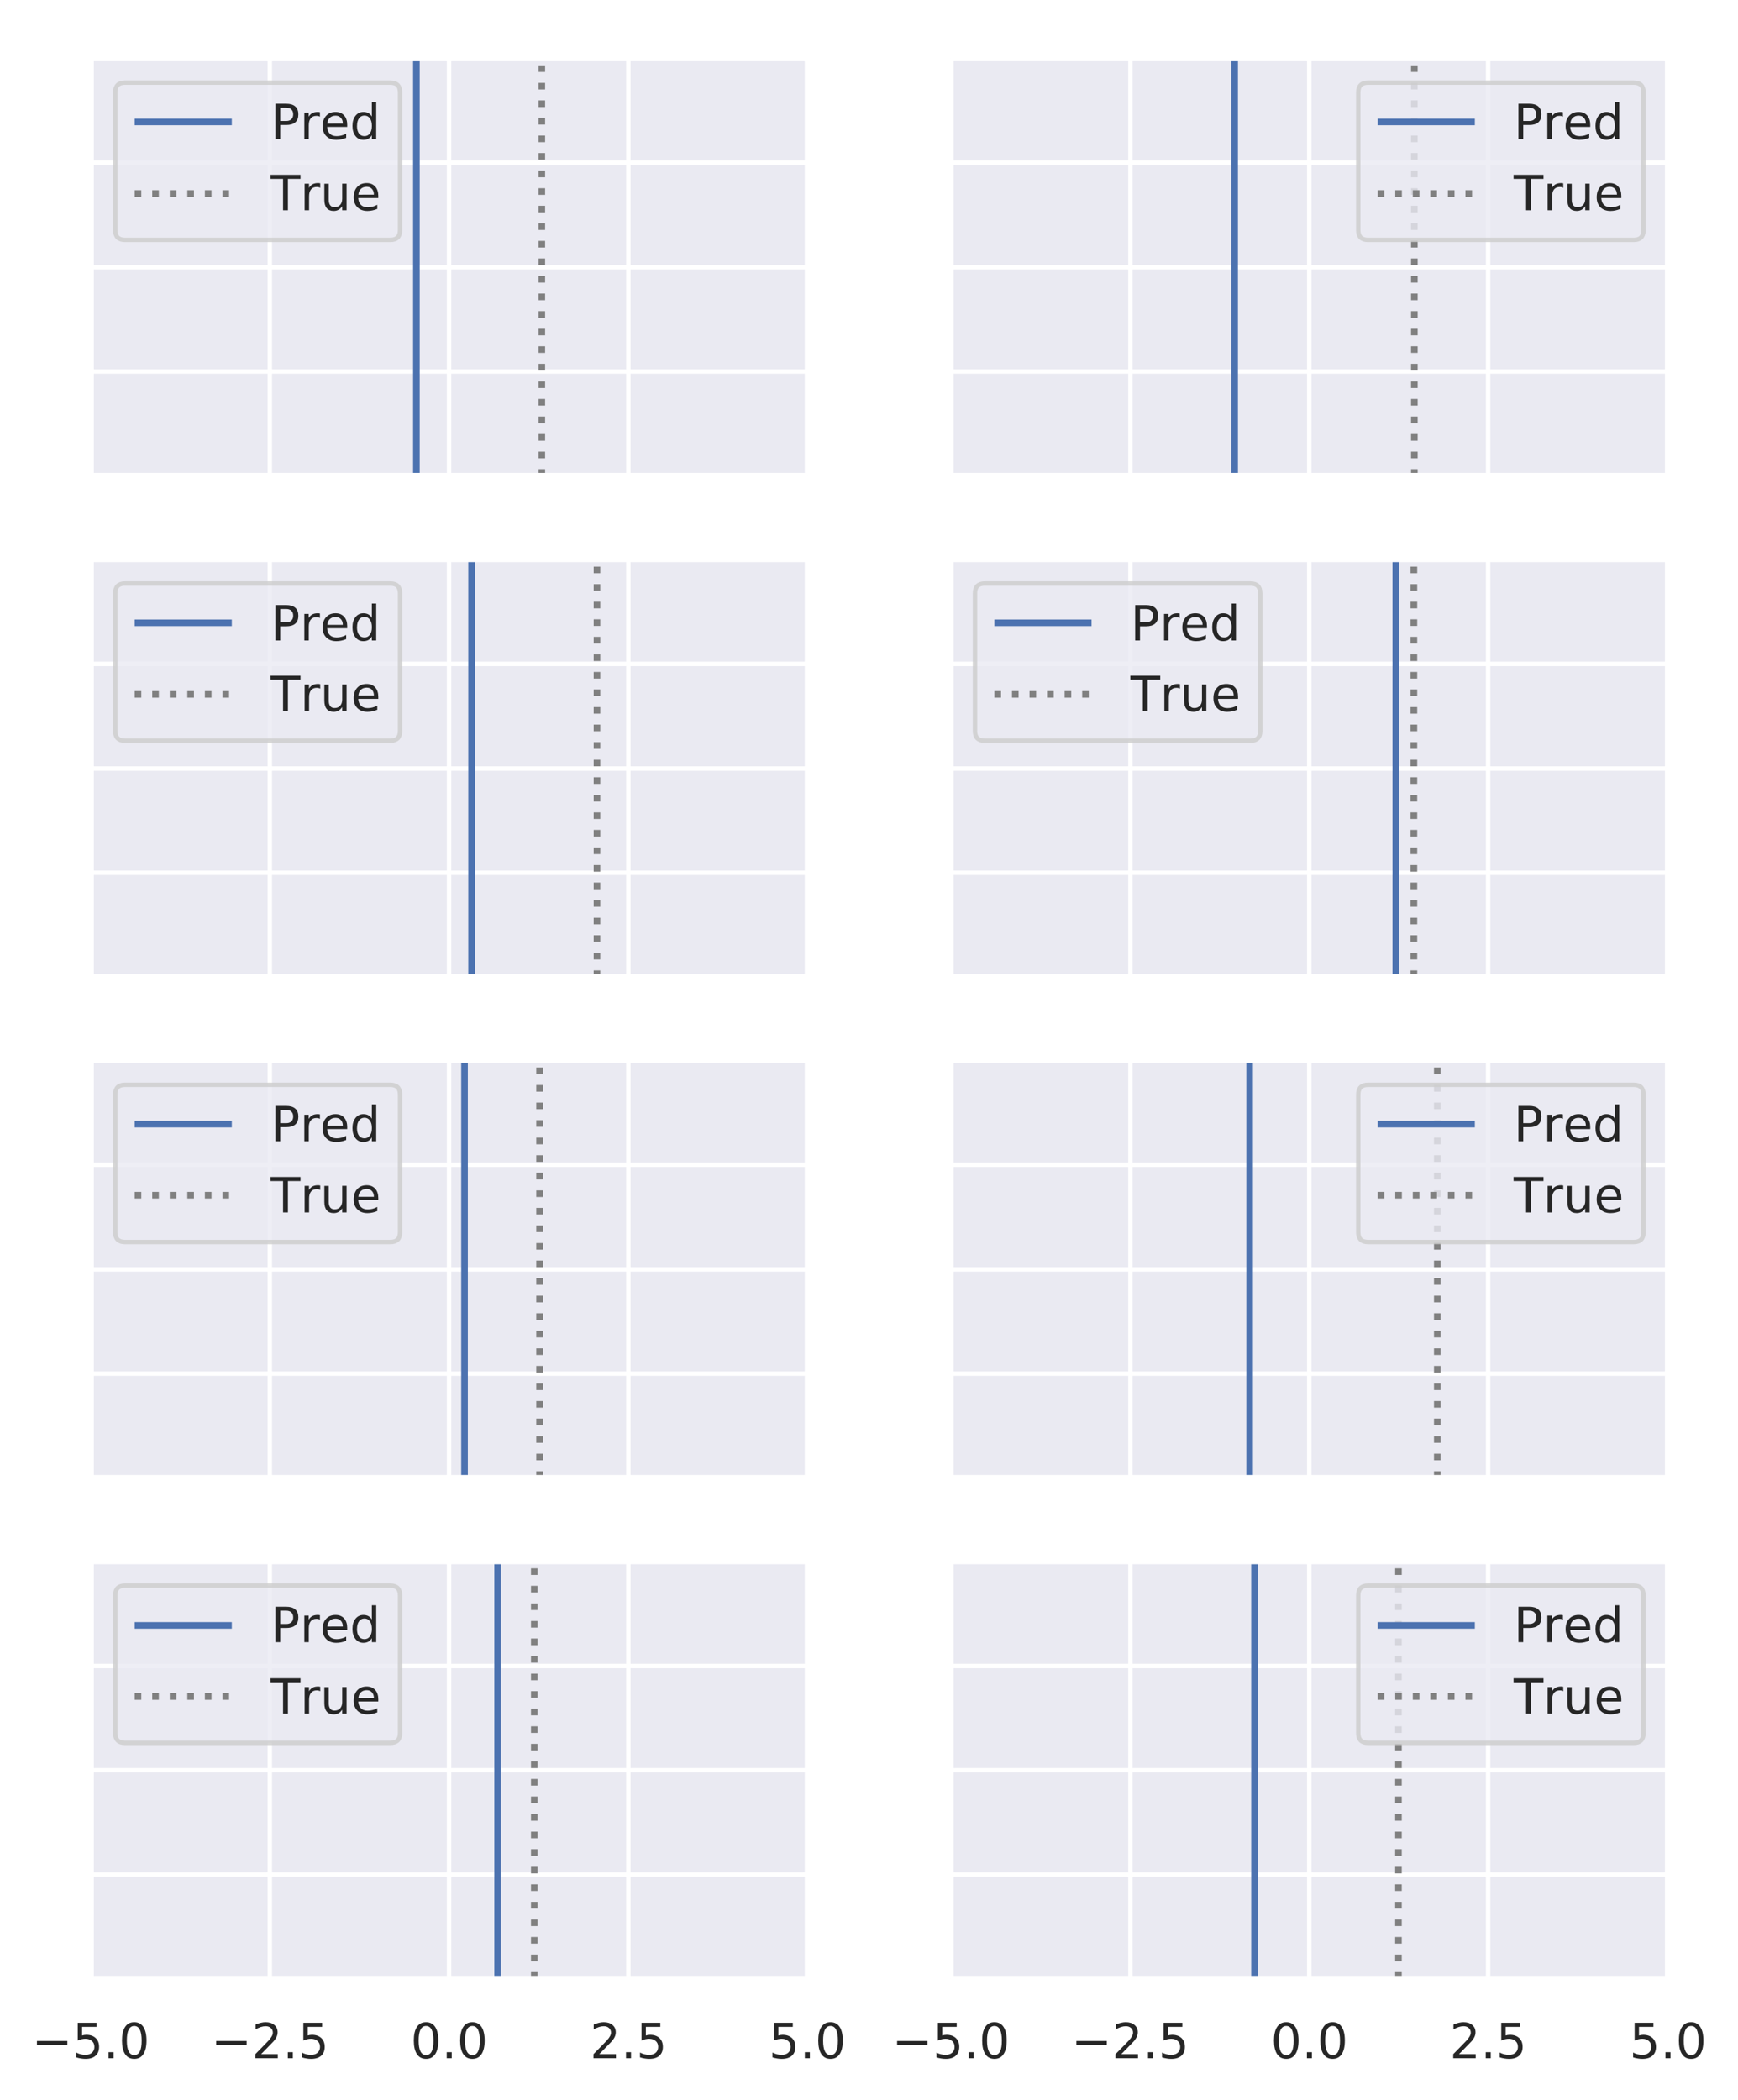<svg height="633.9" viewBox="0 0 393.6 475.4" width="524.8" xmlns="http://www.w3.org/2000/svg" xmlns:xlink="http://www.w3.org/1999/xlink"><defs><style>*{stroke-linecap:butt;stroke-linejoin:round}</style></defs><g id="figure_1"><path d="M0 475.4h393.6V0H0z" fill="#fff" id="patch_1"/><g id="axes_1"><path d="M20.6 107.7h162.3V13.2H20.6z" fill="#eaeaf2" id="patch_2"/><g id="matplotlib.axis_1"><g id="xtick_1"><path clip-path="url(#p9418389d46)" d="M20.6 107.7V13.2" fill="none" stroke="#fff" stroke-linecap="round" id="line2d_1"/></g><g id="xtick_2"><path clip-path="url(#p9418389d46)" d="M61.1 107.7V13.2" fill="none" stroke="#fff" stroke-linecap="round" id="line2d_2"/></g><g id="xtick_3"><path clip-path="url(#p9418389d46)" d="M101.7 107.7V13.2" fill="none" stroke="#fff" stroke-linecap="round" id="line2d_3"/></g><g id="xtick_4"><path clip-path="url(#p9418389d46)" d="M142.3 107.7V13.2" fill="none" stroke="#fff" stroke-linecap="round" id="line2d_4"/></g><g id="xtick_5"><path clip-path="url(#p9418389d46)" d="M182.9 107.7V13.2" fill="none" stroke="#fff" stroke-linecap="round" id="line2d_5"/></g></g><g id="matplotlib.axis_2"><g id="ytick_1"><path clip-path="url(#p9418389d46)" d="M20.6 107.7h162.3" fill="none" stroke="#fff" stroke-linecap="round" id="line2d_6"/></g><g id="ytick_2"><path clip-path="url(#p9418389d46)" d="M20.6 84.1h162.3" fill="none" stroke="#fff" stroke-linecap="round" id="line2d_7"/></g><g id="ytick_3"><path clip-path="url(#p9418389d46)" d="M20.6 60.5h162.3" fill="none" stroke="#fff" stroke-linecap="round" id="line2d_8"/></g><g id="ytick_4"><path clip-path="url(#p9418389d46)" d="M20.6 36.8h162.3" fill="none" stroke="#fff" stroke-linecap="round" id="line2d_9"/></g><g id="ytick_5"><path clip-path="url(#p9418389d46)" d="M20.6 13.2h162.3" fill="none" stroke="#fff" stroke-linecap="round" id="line2d_10"/></g></g><path clip-path="url(#p9418389d46)" d="M94.3 107.7V13.2" fill="none" stroke="#4c72b0" stroke-linecap="round" stroke-width="1.5" id="line2d_11"/><path clip-path="url(#p9418389d46)" d="M122.7 107.7V13.2" fill="none" stroke="gray" stroke-dasharray="1.5,2.475" stroke-width="1.5" id="line2d_12"/><path d="M20.6 107.7V13.2" fill="none" stroke="#fff" stroke-linecap="square" stroke-width="1.3" id="patch_3"/><path d="M182.9 107.7V13.2" fill="none" stroke="#fff" stroke-linecap="square" stroke-width="1.3" id="patch_4"/><path d="M20.6 107.7h162.3" fill="none" stroke="#fff" stroke-linecap="square" stroke-width="1.3" id="patch_5"/><path d="M20.6 13.2h162.3" fill="none" stroke="#fff" stroke-linecap="square" stroke-width="1.3" id="patch_6"/><g id="legend_1"><path d="M28.3 54.3h60.1q2.2 0 2.2-2.2V20.9q0-2.2-2.2-2.2H28.3q-2.2 0-2.2 2.2v31.2q0 2.2 2.2 2.2z" fill="#eaeaf2" opacity=".8" stroke="#ccc" id="patch_7"/><path d="M30.5 27.6h22" fill="none" stroke="#4c72b0" stroke-linecap="round" stroke-width="1.5" id="line2d_13"/><g id="text_1"><defs><path d="M19.7 64.8V37.4H32q6.9 0 10.6 3.6 3.8 3.5 3.8 10.1t-3.8 10.1q-3.7 3.6-10.6 3.6zm-9.9 8.1h22.3q12.2 0 18.5-5.5Q57 61.8 57 51q0-10.8-6.3-16.3t-18.5-5.5H19.7V0H9.8z" id="DejaVuSans-80"/><path d="M41.1 46.3q-1.5.9-3.3 1.3-1.8.4-4 .4-7.5 0-11.6-5-4-5-4-14.2V0H9v54.7h9v-8.5q2.9 5 7.4 7.4Q30 56 36.5 56l2-.1 2.6-.4z" id="DejaVuSans-114"/><path d="M56.2 29.6v-4.4H14.9q.6-9.3 5.6-14.1 5-4.9 14-4.9 5 0 10 1.3 4.8 1.2 9.6 3.8V2.8q-4.8-2-10-3.1-5-1.1-10.2-1.1-13.1 0-20.7 7.6-7.7 7.6-7.7 20.6 0 13.4 7.3 21.3Q20 56 32.3 56q11 0 17.5-7.1 6.4-7.1 6.4-19.3zm-9 2.6q0 7.4-4.1 11.8-4 4.4-10.7 4.4-7.5 0-12-4.3-4.5-4.2-5.2-12z" id="DejaVuSans-101"/><path d="M45.4 46.4V76h9V0h-9v8.2Q42.6 3.3 38.3 1q-4.4-2.4-10.4-2.4-10 0-16.2 7.9-6.2 8-6.2 20.8 0 12.9 6.2 20.8Q18 56 28 56q6 0 10.4-2.4 4.3-2.3 7.1-7.2zM14.8 27.3q0-10 4-15.6Q23 6.2 30.2 6.2q7.1 0 11.2 5.7 4.1 5.6 4.1 15.5t-4.1 15.5q-4.1 5.7-11.2 5.7t-11.2-5.7q-4.1-5.6-4.1-15.5z" id="DejaVuSans-100"/></defs><g transform="matrix(.11 0 0 -.11 61.3 31.5)" fill="#262626"><use xlink:href="#DejaVuSans-80"/><use x="60.3" xlink:href="#DejaVuSans-114"/><use x="101.4" xlink:href="#DejaVuSans-101"/><use x="162.9" xlink:href="#DejaVuSans-100"/></g></g><path d="M30.5 43.8h22" fill="none" stroke="gray" stroke-dasharray="1.5,2.475" stroke-width="1.5" id="line2d_15"/><g id="text_2"><defs><path d="M-.3 73h61.7v-8.4H35.5V0h-10v64.6H-.2z" id="DejaVuSans-84"/><path d="M8.5 21.6v33h9V22q0-7.7 3-11.6 3-4 9-4 7.4 0 11.6 4.7 4.2 4.7 4.2 12.7v31h9V0h-9v8.4Q42 3.4 37.7 1q-4.3-2.4-10-2.4-9.4 0-14.3 5.8-4.9 5.9-4.9 17.2zM31.1 56z" id="DejaVuSans-117"/></defs><g transform="matrix(.11 0 0 -.11 61.3 47.6)" fill="#262626"><use xlink:href="#DejaVuSans-84"/><use x="60.9" xlink:href="#DejaVuSans-114"/><use x="102" xlink:href="#DejaVuSans-117"/><use x="165.4" xlink:href="#DejaVuSans-101"/></g></g></g></g><g id="axes_2"><path d="M215.3 107.7h162.4V13.2H215.3z" fill="#eaeaf2" id="patch_8"/><g id="matplotlib.axis_3"><g id="xtick_6"><path clip-path="url(#p711888e142)" d="M215.3 107.7V13.2" fill="none" stroke="#fff" stroke-linecap="round" id="line2d_17"/></g><g id="xtick_7"><path clip-path="url(#p711888e142)" d="M256 107.7V13.2" fill="none" stroke="#fff" stroke-linecap="round" id="line2d_18"/></g><g id="xtick_8"><path clip-path="url(#p711888e142)" d="M296.5 107.7V13.2" fill="none" stroke="#fff" stroke-linecap="round" id="line2d_19"/></g><g id="xtick_9"><path clip-path="url(#p711888e142)" d="M337 107.7V13.2" fill="none" stroke="#fff" stroke-linecap="round" id="line2d_20"/></g><g id="xtick_10"><path clip-path="url(#p711888e142)" d="M377.7 107.7V13.2" fill="none" stroke="#fff" stroke-linecap="round" id="line2d_21"/></g></g><g id="matplotlib.axis_4"><g id="ytick_6"><path clip-path="url(#p711888e142)" d="M215.3 107.7h162.4" fill="none" stroke="#fff" stroke-linecap="round" id="line2d_22"/></g><g id="ytick_7"><path clip-path="url(#p711888e142)" d="M215.3 84.1h162.4" fill="none" stroke="#fff" stroke-linecap="round" id="line2d_23"/></g><g id="ytick_8"><path clip-path="url(#p711888e142)" d="M215.3 60.5h162.4" fill="none" stroke="#fff" stroke-linecap="round" id="line2d_24"/></g><g id="ytick_9"><path clip-path="url(#p711888e142)" d="M215.3 36.8h162.4" fill="none" stroke="#fff" stroke-linecap="round" id="line2d_25"/></g><g id="ytick_10"><path clip-path="url(#p711888e142)" d="M215.3 13.2h162.4" fill="none" stroke="#fff" stroke-linecap="round" id="line2d_26"/></g></g><path clip-path="url(#p711888e142)" d="M279.6 107.7V13.2" fill="none" stroke="#4c72b0" stroke-linecap="round" stroke-width="1.5" id="line2d_27"/><path clip-path="url(#p711888e142)" d="M320.3 107.7V13.2" fill="none" stroke="gray" stroke-dasharray="1.5,2.475" stroke-width="1.5" id="line2d_28"/><path d="M215.3 107.7V13.2" fill="none" stroke="#fff" stroke-linecap="square" stroke-width="1.3" id="patch_9"/><path d="M377.7 107.7V13.2" fill="none" stroke="#fff" stroke-linecap="square" stroke-width="1.3" id="patch_10"/><path d="M215.3 107.7h162.4" fill="none" stroke="#fff" stroke-linecap="square" stroke-width="1.3" id="patch_11"/><path d="M215.3 13.2h162.4" fill="none" stroke="#fff" stroke-linecap="square" stroke-width="1.3" id="patch_12"/><g id="legend_2"><path d="M309.8 54.3H370q2.2 0 2.2-2.2V20.9q0-2.2-2.2-2.2h-60.2q-2.2 0-2.2 2.2v31.2q0 2.2 2.2 2.2z" fill="#eaeaf2" opacity=".8" stroke="#ccc" id="patch_13"/><path d="M312 27.6h22" fill="none" stroke="#4c72b0" stroke-linecap="round" stroke-width="1.5" id="line2d_29"/><g transform="matrix(.11 0 0 -.11 342.8 31.5)" fill="#262626" id="text_3"><use xlink:href="#DejaVuSans-80"/><use x="60.3" xlink:href="#DejaVuSans-114"/><use x="101.4" xlink:href="#DejaVuSans-101"/><use x="162.9" xlink:href="#DejaVuSans-100"/></g><path d="M312 43.8h22" fill="none" stroke="gray" stroke-dasharray="1.5,2.475" stroke-width="1.5" id="line2d_31"/><g transform="matrix(.11 0 0 -.11 342.8 47.6)" fill="#262626" id="text_4"><use xlink:href="#DejaVuSans-84"/><use x="60.9" xlink:href="#DejaVuSans-114"/><use x="102" xlink:href="#DejaVuSans-117"/><use x="165.4" xlink:href="#DejaVuSans-101"/></g></g></g><g id="axes_3"><path d="M20.6 221.2h162.3v-94.6H20.6z" fill="#eaeaf2" id="patch_14"/><g id="matplotlib.axis_5"><g id="xtick_11"><path clip-path="url(#padee0ef1a2)" d="M20.6 221.2v-94.6" fill="none" stroke="#fff" stroke-linecap="round" id="line2d_33"/></g><g id="xtick_12"><path clip-path="url(#padee0ef1a2)" d="M61.1 221.2v-94.6" fill="none" stroke="#fff" stroke-linecap="round" id="line2d_34"/></g><g id="xtick_13"><path clip-path="url(#padee0ef1a2)" d="M101.7 221.2v-94.6" fill="none" stroke="#fff" stroke-linecap="round" id="line2d_35"/></g><g id="xtick_14"><path clip-path="url(#padee0ef1a2)" d="M142.3 221.2v-94.6" fill="none" stroke="#fff" stroke-linecap="round" id="line2d_36"/></g><g id="xtick_15"><path clip-path="url(#padee0ef1a2)" d="M182.9 221.2v-94.6" fill="none" stroke="#fff" stroke-linecap="round" id="line2d_37"/></g></g><g id="matplotlib.axis_6"><g id="ytick_11"><path clip-path="url(#padee0ef1a2)" d="M20.6 221.2h162.3" fill="none" stroke="#fff" stroke-linecap="round" id="line2d_38"/></g><g id="ytick_12"><path clip-path="url(#padee0ef1a2)" d="M20.6 197.6h162.3" fill="none" stroke="#fff" stroke-linecap="round" id="line2d_39"/></g><g id="ytick_13"><path clip-path="url(#padee0ef1a2)" d="M20.6 174h162.3" fill="none" stroke="#fff" stroke-linecap="round" id="line2d_40"/></g><g id="ytick_14"><path clip-path="url(#padee0ef1a2)" d="M20.6 150.3h162.3" fill="none" stroke="#fff" stroke-linecap="round" id="line2d_41"/></g><g id="ytick_15"><path clip-path="url(#padee0ef1a2)" d="M20.6 126.6h162.3" fill="none" stroke="#fff" stroke-linecap="round" id="line2d_42"/></g></g><path clip-path="url(#padee0ef1a2)" d="M106.8 221.2v-94.6" fill="none" stroke="#4c72b0" stroke-linecap="round" stroke-width="1.5" id="line2d_43"/><path clip-path="url(#padee0ef1a2)" d="M135.2 221.2v-94.6" fill="none" stroke="gray" stroke-dasharray="1.5,2.475" stroke-width="1.5" id="line2d_44"/><path d="M20.6 221.2v-94.6" fill="none" stroke="#fff" stroke-linecap="square" stroke-width="1.3" id="patch_15"/><path d="M182.9 221.2v-94.6" fill="none" stroke="#fff" stroke-linecap="square" stroke-width="1.3" id="patch_16"/><path d="M20.6 221.2h162.3" fill="none" stroke="#fff" stroke-linecap="square" stroke-width="1.3" id="patch_17"/><path d="M20.6 126.6h162.3" fill="none" stroke="#fff" stroke-linecap="square" stroke-width="1.3" id="patch_18"/><g id="legend_3"><path d="M28.3 167.7h60.1q2.2 0 2.2-2.2v-31.2q0-2.2-2.2-2.2H28.3q-2.2 0-2.2 2.2v31.2q0 2.2 2.2 2.2z" fill="#eaeaf2" opacity=".8" stroke="#ccc" id="patch_19"/><path d="M30.5 141h22" fill="none" stroke="#4c72b0" stroke-linecap="round" stroke-width="1.5" id="line2d_45"/><g transform="matrix(.11 0 0 -.11 61.3 145)" fill="#262626" id="text_5"><use xlink:href="#DejaVuSans-80"/><use x="60.3" xlink:href="#DejaVuSans-114"/><use x="101.4" xlink:href="#DejaVuSans-101"/><use x="162.9" xlink:href="#DejaVuSans-100"/></g><path d="M30.5 157.2h22" fill="none" stroke="gray" stroke-dasharray="1.5,2.475" stroke-width="1.5" id="line2d_47"/><g transform="matrix(.11 0 0 -.11 61.3 161)" fill="#262626" id="text_6"><use xlink:href="#DejaVuSans-84"/><use x="60.9" xlink:href="#DejaVuSans-114"/><use x="102" xlink:href="#DejaVuSans-117"/><use x="165.4" xlink:href="#DejaVuSans-101"/></g></g></g><g id="axes_4"><path d="M215.3 221.2h162.4v-94.6H215.3z" fill="#eaeaf2" id="patch_20"/><g id="matplotlib.axis_7"><g id="xtick_16"><path clip-path="url(#p6776cc2e2c)" d="M215.3 221.2v-94.6" fill="none" stroke="#fff" stroke-linecap="round" id="line2d_49"/></g><g id="xtick_17"><path clip-path="url(#p6776cc2e2c)" d="M256 221.2v-94.6" fill="none" stroke="#fff" stroke-linecap="round" id="line2d_50"/></g><g id="xtick_18"><path clip-path="url(#p6776cc2e2c)" d="M296.5 221.2v-94.6" fill="none" stroke="#fff" stroke-linecap="round" id="line2d_51"/></g><g id="xtick_19"><path clip-path="url(#p6776cc2e2c)" d="M337 221.2v-94.6" fill="none" stroke="#fff" stroke-linecap="round" id="line2d_52"/></g><g id="xtick_20"><path clip-path="url(#p6776cc2e2c)" d="M377.7 221.2v-94.6" fill="none" stroke="#fff" stroke-linecap="round" id="line2d_53"/></g></g><g id="matplotlib.axis_8"><g id="ytick_16"><path clip-path="url(#p6776cc2e2c)" d="M215.3 221.2h162.4" fill="none" stroke="#fff" stroke-linecap="round" id="line2d_54"/></g><g id="ytick_17"><path clip-path="url(#p6776cc2e2c)" d="M215.3 197.6h162.4" fill="none" stroke="#fff" stroke-linecap="round" id="line2d_55"/></g><g id="ytick_18"><path clip-path="url(#p6776cc2e2c)" d="M215.3 174h162.4" fill="none" stroke="#fff" stroke-linecap="round" id="line2d_56"/></g><g id="ytick_19"><path clip-path="url(#p6776cc2e2c)" d="M215.3 150.3h162.4" fill="none" stroke="#fff" stroke-linecap="round" id="line2d_57"/></g><g id="ytick_20"><path clip-path="url(#p6776cc2e2c)" d="M215.3 126.6h162.4" fill="none" stroke="#fff" stroke-linecap="round" id="line2d_58"/></g></g><path clip-path="url(#p6776cc2e2c)" d="M316.1 221.2v-94.6" fill="none" stroke="#4c72b0" stroke-linecap="round" stroke-width="1.5" id="line2d_59"/><path clip-path="url(#p6776cc2e2c)" d="M320.2 221.2v-94.6" fill="none" stroke="gray" stroke-dasharray="1.5,2.475" stroke-width="1.5" id="line2d_60"/><path d="M215.3 221.2v-94.6" fill="none" stroke="#fff" stroke-linecap="square" stroke-width="1.3" id="patch_21"/><path d="M377.7 221.2v-94.6" fill="none" stroke="#fff" stroke-linecap="square" stroke-width="1.3" id="patch_22"/><path d="M215.3 221.2h162.4" fill="none" stroke="#fff" stroke-linecap="square" stroke-width="1.3" id="patch_23"/><path d="M215.3 126.6h162.4" fill="none" stroke="#fff" stroke-linecap="square" stroke-width="1.3" id="patch_24"/><g id="legend_4"><path d="M223 167.7h60.2q2.2 0 2.2-2.2v-31.2q0-2.2-2.2-2.2H223q-2.2 0-2.2 2.2v31.2q0 2.2 2.2 2.2z" fill="#eaeaf2" opacity=".8" stroke="#ccc" id="patch_25"/><path d="M225.2 141h22" fill="none" stroke="#4c72b0" stroke-linecap="round" stroke-width="1.5" id="line2d_61"/><g transform="matrix(.11 0 0 -.11 256 145)" fill="#262626" id="text_7"><use xlink:href="#DejaVuSans-80"/><use x="60.3" xlink:href="#DejaVuSans-114"/><use x="101.4" xlink:href="#DejaVuSans-101"/><use x="162.9" xlink:href="#DejaVuSans-100"/></g><path d="M225.2 157.2h22" fill="none" stroke="gray" stroke-dasharray="1.5,2.475" stroke-width="1.5" id="line2d_63"/><g transform="matrix(.11 0 0 -.11 256 161)" fill="#262626" id="text_8"><use xlink:href="#DejaVuSans-84"/><use x="60.9" xlink:href="#DejaVuSans-114"/><use x="102" xlink:href="#DejaVuSans-117"/><use x="165.4" xlink:href="#DejaVuSans-101"/></g></g></g><g id="axes_5"><path d="M20.6 334.6h162.3v-94.5H20.6z" fill="#eaeaf2" id="patch_26"/><g id="matplotlib.axis_9"><g id="xtick_21"><path clip-path="url(#pe468bd7fb6)" d="M20.6 334.6v-94.5" fill="none" stroke="#fff" stroke-linecap="round" id="line2d_65"/></g><g id="xtick_22"><path clip-path="url(#pe468bd7fb6)" d="M61.1 334.6v-94.5" fill="none" stroke="#fff" stroke-linecap="round" id="line2d_66"/></g><g id="xtick_23"><path clip-path="url(#pe468bd7fb6)" d="M101.7 334.6v-94.5" fill="none" stroke="#fff" stroke-linecap="round" id="line2d_67"/></g><g id="xtick_24"><path clip-path="url(#pe468bd7fb6)" d="M142.3 334.6v-94.5" fill="none" stroke="#fff" stroke-linecap="round" id="line2d_68"/></g><g id="xtick_25"><path clip-path="url(#pe468bd7fb6)" d="M182.9 334.6v-94.5" fill="none" stroke="#fff" stroke-linecap="round" id="line2d_69"/></g></g><g id="matplotlib.axis_10"><g id="ytick_21"><path clip-path="url(#pe468bd7fb6)" d="M20.6 334.6h162.3" fill="none" stroke="#fff" stroke-linecap="round" id="line2d_70"/></g><g id="ytick_22"><path clip-path="url(#pe468bd7fb6)" d="M20.6 311h162.3" fill="none" stroke="#fff" stroke-linecap="round" id="line2d_71"/></g><g id="ytick_23"><path clip-path="url(#pe468bd7fb6)" d="M20.6 287.4h162.3" fill="none" stroke="#fff" stroke-linecap="round" id="line2d_72"/></g><g id="ytick_24"><path clip-path="url(#pe468bd7fb6)" d="M20.6 263.7h162.3" fill="none" stroke="#fff" stroke-linecap="round" id="line2d_73"/></g><g id="ytick_25"><path clip-path="url(#pe468bd7fb6)" d="M20.6 240h162.3" fill="none" stroke="#fff" stroke-linecap="round" id="line2d_74"/></g></g><path clip-path="url(#pe468bd7fb6)" d="M105.2 334.6v-94.5" fill="none" stroke="#4c72b0" stroke-linecap="round" stroke-width="1.5" id="line2d_75"/><path clip-path="url(#pe468bd7fb6)" d="M122.2 334.6v-94.5" fill="none" stroke="gray" stroke-dasharray="1.5,2.475" stroke-width="1.5" id="line2d_76"/><path d="M20.6 334.6v-94.5" fill="none" stroke="#fff" stroke-linecap="square" stroke-width="1.3" id="patch_27"/><path d="M182.9 334.6v-94.5" fill="none" stroke="#fff" stroke-linecap="square" stroke-width="1.3" id="patch_28"/><path d="M20.6 334.6h162.3" fill="none" stroke="#fff" stroke-linecap="square" stroke-width="1.3" id="patch_29"/><path d="M20.6 240h162.3" fill="none" stroke="#fff" stroke-linecap="square" stroke-width="1.3" id="patch_30"/><g id="legend_5"><path d="M28.3 281.2h60.1q2.2 0 2.2-2.2v-31.2q0-2.2-2.2-2.2H28.3q-2.2 0-2.2 2.2V279q0 2.2 2.2 2.2z" fill="#eaeaf2" opacity=".8" stroke="#ccc" id="patch_31"/><path d="M30.5 254.5h22" fill="none" stroke="#4c72b0" stroke-linecap="round" stroke-width="1.5" id="line2d_77"/><g transform="matrix(.11 0 0 -.11 61.3 258.4)" fill="#262626" id="text_9"><use xlink:href="#DejaVuSans-80"/><use x="60.3" xlink:href="#DejaVuSans-114"/><use x="101.4" xlink:href="#DejaVuSans-101"/><use x="162.9" xlink:href="#DejaVuSans-100"/></g><path d="M30.5 270.6h22" fill="none" stroke="gray" stroke-dasharray="1.5,2.475" stroke-width="1.5" id="line2d_79"/><g transform="matrix(.11 0 0 -.11 61.3 274.5)" fill="#262626" id="text_10"><use xlink:href="#DejaVuSans-84"/><use x="60.9" xlink:href="#DejaVuSans-114"/><use x="102" xlink:href="#DejaVuSans-117"/><use x="165.4" xlink:href="#DejaVuSans-101"/></g></g></g><g id="axes_6"><path d="M215.3 334.6h162.4v-94.5H215.3z" fill="#eaeaf2" id="patch_32"/><g id="matplotlib.axis_11"><g id="xtick_26"><path clip-path="url(#p83e84b7e06)" d="M215.3 334.6v-94.5" fill="none" stroke="#fff" stroke-linecap="round" id="line2d_81"/></g><g id="xtick_27"><path clip-path="url(#p83e84b7e06)" d="M256 334.6v-94.5" fill="none" stroke="#fff" stroke-linecap="round" id="line2d_82"/></g><g id="xtick_28"><path clip-path="url(#p83e84b7e06)" d="M296.5 334.6v-94.5" fill="none" stroke="#fff" stroke-linecap="round" id="line2d_83"/></g><g id="xtick_29"><path clip-path="url(#p83e84b7e06)" d="M337 334.6v-94.5" fill="none" stroke="#fff" stroke-linecap="round" id="line2d_84"/></g><g id="xtick_30"><path clip-path="url(#p83e84b7e06)" d="M377.7 334.6v-94.5" fill="none" stroke="#fff" stroke-linecap="round" id="line2d_85"/></g></g><g id="matplotlib.axis_12"><g id="ytick_26"><path clip-path="url(#p83e84b7e06)" d="M215.3 334.6h162.4" fill="none" stroke="#fff" stroke-linecap="round" id="line2d_86"/></g><g id="ytick_27"><path clip-path="url(#p83e84b7e06)" d="M215.3 311h162.4" fill="none" stroke="#fff" stroke-linecap="round" id="line2d_87"/></g><g id="ytick_28"><path clip-path="url(#p83e84b7e06)" d="M215.3 287.4h162.4" fill="none" stroke="#fff" stroke-linecap="round" id="line2d_88"/></g><g id="ytick_29"><path clip-path="url(#p83e84b7e06)" d="M215.3 263.7h162.4" fill="none" stroke="#fff" stroke-linecap="round" id="line2d_89"/></g><g id="ytick_30"><path clip-path="url(#p83e84b7e06)" d="M215.3 240h162.4" fill="none" stroke="#fff" stroke-linecap="round" id="line2d_90"/></g></g><path clip-path="url(#p83e84b7e06)" d="M283 334.6v-94.5" fill="none" stroke="#4c72b0" stroke-linecap="round" stroke-width="1.5" id="line2d_91"/><path clip-path="url(#p83e84b7e06)" d="M325.5 334.6v-94.5" fill="none" stroke="gray" stroke-dasharray="1.5,2.475" stroke-width="1.5" id="line2d_92"/><path d="M215.3 334.6v-94.5" fill="none" stroke="#fff" stroke-linecap="square" stroke-width="1.3" id="patch_33"/><path d="M377.7 334.6v-94.5" fill="none" stroke="#fff" stroke-linecap="square" stroke-width="1.3" id="patch_34"/><path d="M215.3 334.6h162.4" fill="none" stroke="#fff" stroke-linecap="square" stroke-width="1.3" id="patch_35"/><path d="M215.3 240h162.4" fill="none" stroke="#fff" stroke-linecap="square" stroke-width="1.3" id="patch_36"/><g id="legend_6"><path d="M309.8 281.2H370q2.2 0 2.2-2.2v-31.2q0-2.2-2.2-2.2h-60.2q-2.2 0-2.2 2.2V279q0 2.2 2.2 2.2z" fill="#eaeaf2" opacity=".8" stroke="#ccc" id="patch_37"/><path d="M312 254.5h22" fill="none" stroke="#4c72b0" stroke-linecap="round" stroke-width="1.5" id="line2d_93"/><g transform="matrix(.11 0 0 -.11 342.8 258.4)" fill="#262626" id="text_11"><use xlink:href="#DejaVuSans-80"/><use x="60.3" xlink:href="#DejaVuSans-114"/><use x="101.4" xlink:href="#DejaVuSans-101"/><use x="162.9" xlink:href="#DejaVuSans-100"/></g><path d="M312 270.6h22" fill="none" stroke="gray" stroke-dasharray="1.5,2.475" stroke-width="1.5" id="line2d_95"/><g transform="matrix(.11 0 0 -.11 342.8 274.5)" fill="#262626" id="text_12"><use xlink:href="#DejaVuSans-84"/><use x="60.9" xlink:href="#DejaVuSans-114"/><use x="102" xlink:href="#DejaVuSans-117"/><use x="165.4" xlink:href="#DejaVuSans-101"/></g></g></g><g id="axes_7"><path d="M20.6 448h162.3v-94.5H20.6z" fill="#eaeaf2" id="patch_38"/><g id="matplotlib.axis_13"><g id="xtick_31"><path clip-path="url(#pfb35292c3f)" d="M20.6 448v-94.5" fill="none" stroke="#fff" stroke-linecap="round" id="line2d_97"/><g id="text_13"><defs><path d="M10.6 35.5h62.6v-8.3H10.6z" id="DejaVuSans-8722"/><path d="M10.8 73h38.7v-8.4H19.8V46.7q2.2.8 4.3 1.1 2.2.4 4.3.4 12.2 0 19.4-6.7 7-6.7 7-18.1 0-11.8-7.2-18.3-7.4-6.5-20.7-6.5-4.6 0-9.4.8-4.7.7-9.8 2.3v10q4.4-2.5 9.1-3.6 4.7-1.2 9.9-1.2 8.5 0 13.4 4.4 5 4.5 5 12 0 7.7-5 12.1Q35 40 26.7 40q-4 0-7.9-.9-4-.9-8-2.7z" id="DejaVuSans-53"/><path d="M10.7 12.4H21V0H10.7z" id="DejaVuSans-46"/><path d="M31.8 66.4q-7.6 0-11.5-7.5-3.8-7.5-3.8-22.5t3.8-22.5q3.9-7.5 11.5-7.5 7.7 0 11.5 7.5T47 36.4q0 15-3.8 22.5t-11.5 7.5zm0 7.8q12.2 0 18.7-9.7T57 36.4Q57 18 50.5 8.3 44-1.4 31.8-1.4 19.5-1.4 13 8.3q-6.5 9.7-6.5 28 0 18.5 6.5 28.2 6.4 9.7 18.7 9.7z" id="DejaVuSans-48"/></defs><g transform="matrix(.11 0 0 -.11 7.2 466)" fill="#262626"><use xlink:href="#DejaVuSans-8722"/><use x="83.8" xlink:href="#DejaVuSans-53"/><use x="147.4" xlink:href="#DejaVuSans-46"/><use x="179.2" xlink:href="#DejaVuSans-48"/></g></g></g><g id="xtick_32"><path clip-path="url(#pfb35292c3f)" d="M61.1 448v-94.5" fill="none" stroke="#fff" stroke-linecap="round" id="line2d_98"/><g id="text_14"><defs><path d="M19.2 8.3h34.4V0H7.3v8.3l15.3 15.6q9.7 9.8 12.2 12.6 4.7 5.3 6.6 9 2 3.7 2 7.3 0 5.8-4.2 9.5-4 3.6-10.6 3.6-4.6 0-9.8-1.6-5.1-1.6-11-4.9v10q6 2.4 11.1 3.6 5.2 1.2 9.5 1.2 11.4 0 18-5.7 6.8-5.6 6.8-15 0-4.6-1.7-8.6-1.6-4-6-9.5l-7.9-8.2L19.2 8.3z" id="DejaVuSans-50"/></defs><g transform="matrix(.11 0 0 -.11 47.8 466)" fill="#262626"><use xlink:href="#DejaVuSans-8722"/><use x="83.8" xlink:href="#DejaVuSans-50"/><use x="147.4" xlink:href="#DejaVuSans-46"/><use x="179.2" xlink:href="#DejaVuSans-53"/></g></g></g><g id="xtick_33"><path clip-path="url(#pfb35292c3f)" d="M101.7 448v-94.5" fill="none" stroke="#fff" stroke-linecap="round" id="line2d_99"/><g transform="matrix(.11 0 0 -.11 93 466)" fill="#262626" id="text_15"><use xlink:href="#DejaVuSans-48"/><use x="63.6" xlink:href="#DejaVuSans-46"/><use x="95.4" xlink:href="#DejaVuSans-48"/></g></g><g id="xtick_34"><path clip-path="url(#pfb35292c3f)" d="M142.3 448v-94.5" fill="none" stroke="#fff" stroke-linecap="round" id="line2d_100"/><g transform="matrix(.11 0 0 -.11 133.6 466)" fill="#262626" id="text_16"><use xlink:href="#DejaVuSans-50"/><use x="63.6" xlink:href="#DejaVuSans-46"/><use x="95.4" xlink:href="#DejaVuSans-53"/></g></g><g id="xtick_35"><path clip-path="url(#pfb35292c3f)" d="M182.9 448v-94.5" fill="none" stroke="#fff" stroke-linecap="round" id="line2d_101"/><g transform="matrix(.11 0 0 -.11 174.1 466)" fill="#262626" id="text_17"><use xlink:href="#DejaVuSans-53"/><use x="63.6" xlink:href="#DejaVuSans-46"/><use x="95.4" xlink:href="#DejaVuSans-48"/></g></g></g><g id="matplotlib.axis_14"><g id="ytick_31"><path clip-path="url(#pfb35292c3f)" d="M20.6 448h162.3" fill="none" stroke="#fff" stroke-linecap="round" id="line2d_102"/></g><g id="ytick_32"><path clip-path="url(#pfb35292c3f)" d="M20.6 424.4h162.3" fill="none" stroke="#fff" stroke-linecap="round" id="line2d_103"/></g><g id="ytick_33"><path clip-path="url(#pfb35292c3f)" d="M20.6 400.8h162.3" fill="none" stroke="#fff" stroke-linecap="round" id="line2d_104"/></g><g id="ytick_34"><path clip-path="url(#pfb35292c3f)" d="M20.6 377.2h162.3" fill="none" stroke="#fff" stroke-linecap="round" id="line2d_105"/></g><g id="ytick_35"><path clip-path="url(#pfb35292c3f)" d="M20.6 353.5h162.3" fill="none" stroke="#fff" stroke-linecap="round" id="line2d_106"/></g></g><path clip-path="url(#pfb35292c3f)" d="M112.7 448v-94.5" fill="none" stroke="#4c72b0" stroke-linecap="round" stroke-width="1.5" id="line2d_107"/><path clip-path="url(#pfb35292c3f)" d="M121 448v-94.5" fill="none" stroke="gray" stroke-dasharray="1.5,2.475" stroke-width="1.5" id="line2d_108"/><path d="M20.6 448v-94.5" fill="none" stroke="#fff" stroke-linecap="square" stroke-width="1.3" id="patch_39"/><path d="M182.9 448v-94.5" fill="none" stroke="#fff" stroke-linecap="square" stroke-width="1.3" id="patch_40"/><path d="M20.6 448h162.3" fill="none" stroke="#fff" stroke-linecap="square" stroke-width="1.3" id="patch_41"/><path d="M20.6 353.5h162.3" fill="none" stroke="#fff" stroke-linecap="square" stroke-width="1.3" id="patch_42"/><g id="legend_7"><path d="M28.3 394.6h60.1q2.2 0 2.2-2.2v-31.2q0-2.2-2.2-2.2H28.3q-2.2 0-2.2 2.2v31.2q0 2.2 2.2 2.2z" fill="#eaeaf2" opacity=".8" stroke="#ccc" id="patch_43"/><path d="M30.5 368h22" fill="none" stroke="#4c72b0" stroke-linecap="round" stroke-width="1.5" id="line2d_109"/><g transform="matrix(.11 0 0 -.11 61.3 371.8)" fill="#262626" id="text_18"><use xlink:href="#DejaVuSans-80"/><use x="60.3" xlink:href="#DejaVuSans-114"/><use x="101.4" xlink:href="#DejaVuSans-101"/><use x="162.9" xlink:href="#DejaVuSans-100"/></g><path d="M30.5 384.1h22" fill="none" stroke="gray" stroke-dasharray="1.5,2.475" stroke-width="1.5" id="line2d_111"/><g transform="matrix(.11 0 0 -.11 61.3 388)" fill="#262626" id="text_19"><use xlink:href="#DejaVuSans-84"/><use x="60.9" xlink:href="#DejaVuSans-114"/><use x="102" xlink:href="#DejaVuSans-117"/><use x="165.4" xlink:href="#DejaVuSans-101"/></g></g></g><g id="axes_8"><path d="M215.3 448h162.4v-94.5H215.3z" fill="#eaeaf2" id="patch_44"/><g id="matplotlib.axis_15"><g id="xtick_36"><path clip-path="url(#pe3a8bd6009)" d="M215.3 448v-94.5" fill="none" stroke="#fff" stroke-linecap="round" id="line2d_113"/><g transform="matrix(.11 0 0 -.11 202 466)" fill="#262626" id="text_20"><use xlink:href="#DejaVuSans-8722"/><use x="83.8" xlink:href="#DejaVuSans-53"/><use x="147.4" xlink:href="#DejaVuSans-46"/><use x="179.2" xlink:href="#DejaVuSans-48"/></g></g><g id="xtick_37"><path clip-path="url(#pe3a8bd6009)" d="M256 448v-94.5" fill="none" stroke="#fff" stroke-linecap="round" id="line2d_114"/><g transform="matrix(.11 0 0 -.11 242.6 466)" fill="#262626" id="text_21"><use xlink:href="#DejaVuSans-8722"/><use x="83.8" xlink:href="#DejaVuSans-50"/><use x="147.4" xlink:href="#DejaVuSans-46"/><use x="179.2" xlink:href="#DejaVuSans-53"/></g></g><g id="xtick_38"><path clip-path="url(#pe3a8bd6009)" d="M296.5 448v-94.5" fill="none" stroke="#fff" stroke-linecap="round" id="line2d_115"/><g transform="matrix(.11 0 0 -.11 287.8 466)" fill="#262626" id="text_22"><use xlink:href="#DejaVuSans-48"/><use x="63.6" xlink:href="#DejaVuSans-46"/><use x="95.4" xlink:href="#DejaVuSans-48"/></g></g><g id="xtick_39"><path clip-path="url(#pe3a8bd6009)" d="M337 448v-94.5" fill="none" stroke="#fff" stroke-linecap="round" id="line2d_116"/><g transform="matrix(.11 0 0 -.11 328.3 466)" fill="#262626" id="text_23"><use xlink:href="#DejaVuSans-50"/><use x="63.6" xlink:href="#DejaVuSans-46"/><use x="95.4" xlink:href="#DejaVuSans-53"/></g></g><g id="xtick_40"><path clip-path="url(#pe3a8bd6009)" d="M377.7 448v-94.5" fill="none" stroke="#fff" stroke-linecap="round" id="line2d_117"/><g transform="matrix(.11 0 0 -.11 369 466)" fill="#262626" id="text_24"><use xlink:href="#DejaVuSans-53"/><use x="63.6" xlink:href="#DejaVuSans-46"/><use x="95.4" xlink:href="#DejaVuSans-48"/></g></g></g><g id="matplotlib.axis_16"><g id="ytick_36"><path clip-path="url(#pe3a8bd6009)" d="M215.3 448h162.4" fill="none" stroke="#fff" stroke-linecap="round" id="line2d_118"/></g><g id="ytick_37"><path clip-path="url(#pe3a8bd6009)" d="M215.3 424.4h162.4" fill="none" stroke="#fff" stroke-linecap="round" id="line2d_119"/></g><g id="ytick_38"><path clip-path="url(#pe3a8bd6009)" d="M215.3 400.8h162.4" fill="none" stroke="#fff" stroke-linecap="round" id="line2d_120"/></g><g id="ytick_39"><path clip-path="url(#pe3a8bd6009)" d="M215.3 377.2h162.4" fill="none" stroke="#fff" stroke-linecap="round" id="line2d_121"/></g><g id="ytick_40"><path clip-path="url(#pe3a8bd6009)" d="M215.3 353.5h162.4" fill="none" stroke="#fff" stroke-linecap="round" id="line2d_122"/></g></g><path clip-path="url(#pe3a8bd6009)" d="M284.1 448v-94.5" fill="none" stroke="#4c72b0" stroke-linecap="round" stroke-width="1.5" id="line2d_123"/><path clip-path="url(#pe3a8bd6009)" d="M316.7 448v-94.5" fill="none" stroke="gray" stroke-dasharray="1.5,2.475" stroke-width="1.5" id="line2d_124"/><path d="M215.3 448v-94.5" fill="none" stroke="#fff" stroke-linecap="square" stroke-width="1.3" id="patch_45"/><path d="M377.7 448v-94.5" fill="none" stroke="#fff" stroke-linecap="square" stroke-width="1.3" id="patch_46"/><path d="M215.3 448h162.4" fill="none" stroke="#fff" stroke-linecap="square" stroke-width="1.3" id="patch_47"/><path d="M215.3 353.5h162.4" fill="none" stroke="#fff" stroke-linecap="square" stroke-width="1.3" id="patch_48"/><g id="legend_8"><path d="M309.8 394.6H370q2.2 0 2.2-2.2v-31.2q0-2.2-2.2-2.2h-60.2q-2.2 0-2.2 2.2v31.2q0 2.2 2.2 2.2z" fill="#eaeaf2" opacity=".8" stroke="#ccc" id="patch_49"/><path d="M312 368h22" fill="none" stroke="#4c72b0" stroke-linecap="round" stroke-width="1.5" id="line2d_125"/><g transform="matrix(.11 0 0 -.11 342.8 371.8)" fill="#262626" id="text_25"><use xlink:href="#DejaVuSans-80"/><use x="60.3" xlink:href="#DejaVuSans-114"/><use x="101.4" xlink:href="#DejaVuSans-101"/><use x="162.9" xlink:href="#DejaVuSans-100"/></g><path d="M312 384.1h22" fill="none" stroke="gray" stroke-dasharray="1.5,2.475" stroke-width="1.5" id="line2d_127"/><g transform="matrix(.11 0 0 -.11 342.8 388)" fill="#262626" id="text_26"><use xlink:href="#DejaVuSans-84"/><use x="60.9" xlink:href="#DejaVuSans-114"/><use x="102" xlink:href="#DejaVuSans-117"/><use x="165.4" xlink:href="#DejaVuSans-101"/></g></g></g></g><defs><clipPath id="p9418389d46"><path d="M20.6 13.2h162.3v94.5H20.6z"/></clipPath><clipPath id="p711888e142"><path d="M215.3 13.2h162.3v94.5H215.3z"/></clipPath><clipPath id="padee0ef1a2"><path d="M20.6 126.6h162.3v94.5H20.6z"/></clipPath><clipPath id="p6776cc2e2c"><path d="M215.3 126.6h162.3v94.5H215.3z"/></clipPath><clipPath id="pe468bd7fb6"><path d="M20.6 240.1h162.3v94.5H20.6z"/></clipPath><clipPath id="p83e84b7e06"><path d="M215.3 240.1h162.3v94.5H215.3z"/></clipPath><clipPath id="pfb35292c3f"><path d="M20.6 353.5h162.3V448H20.6z"/></clipPath><clipPath id="pe3a8bd6009"><path d="M215.3 353.5h162.3V448H215.3z"/></clipPath></defs></svg>